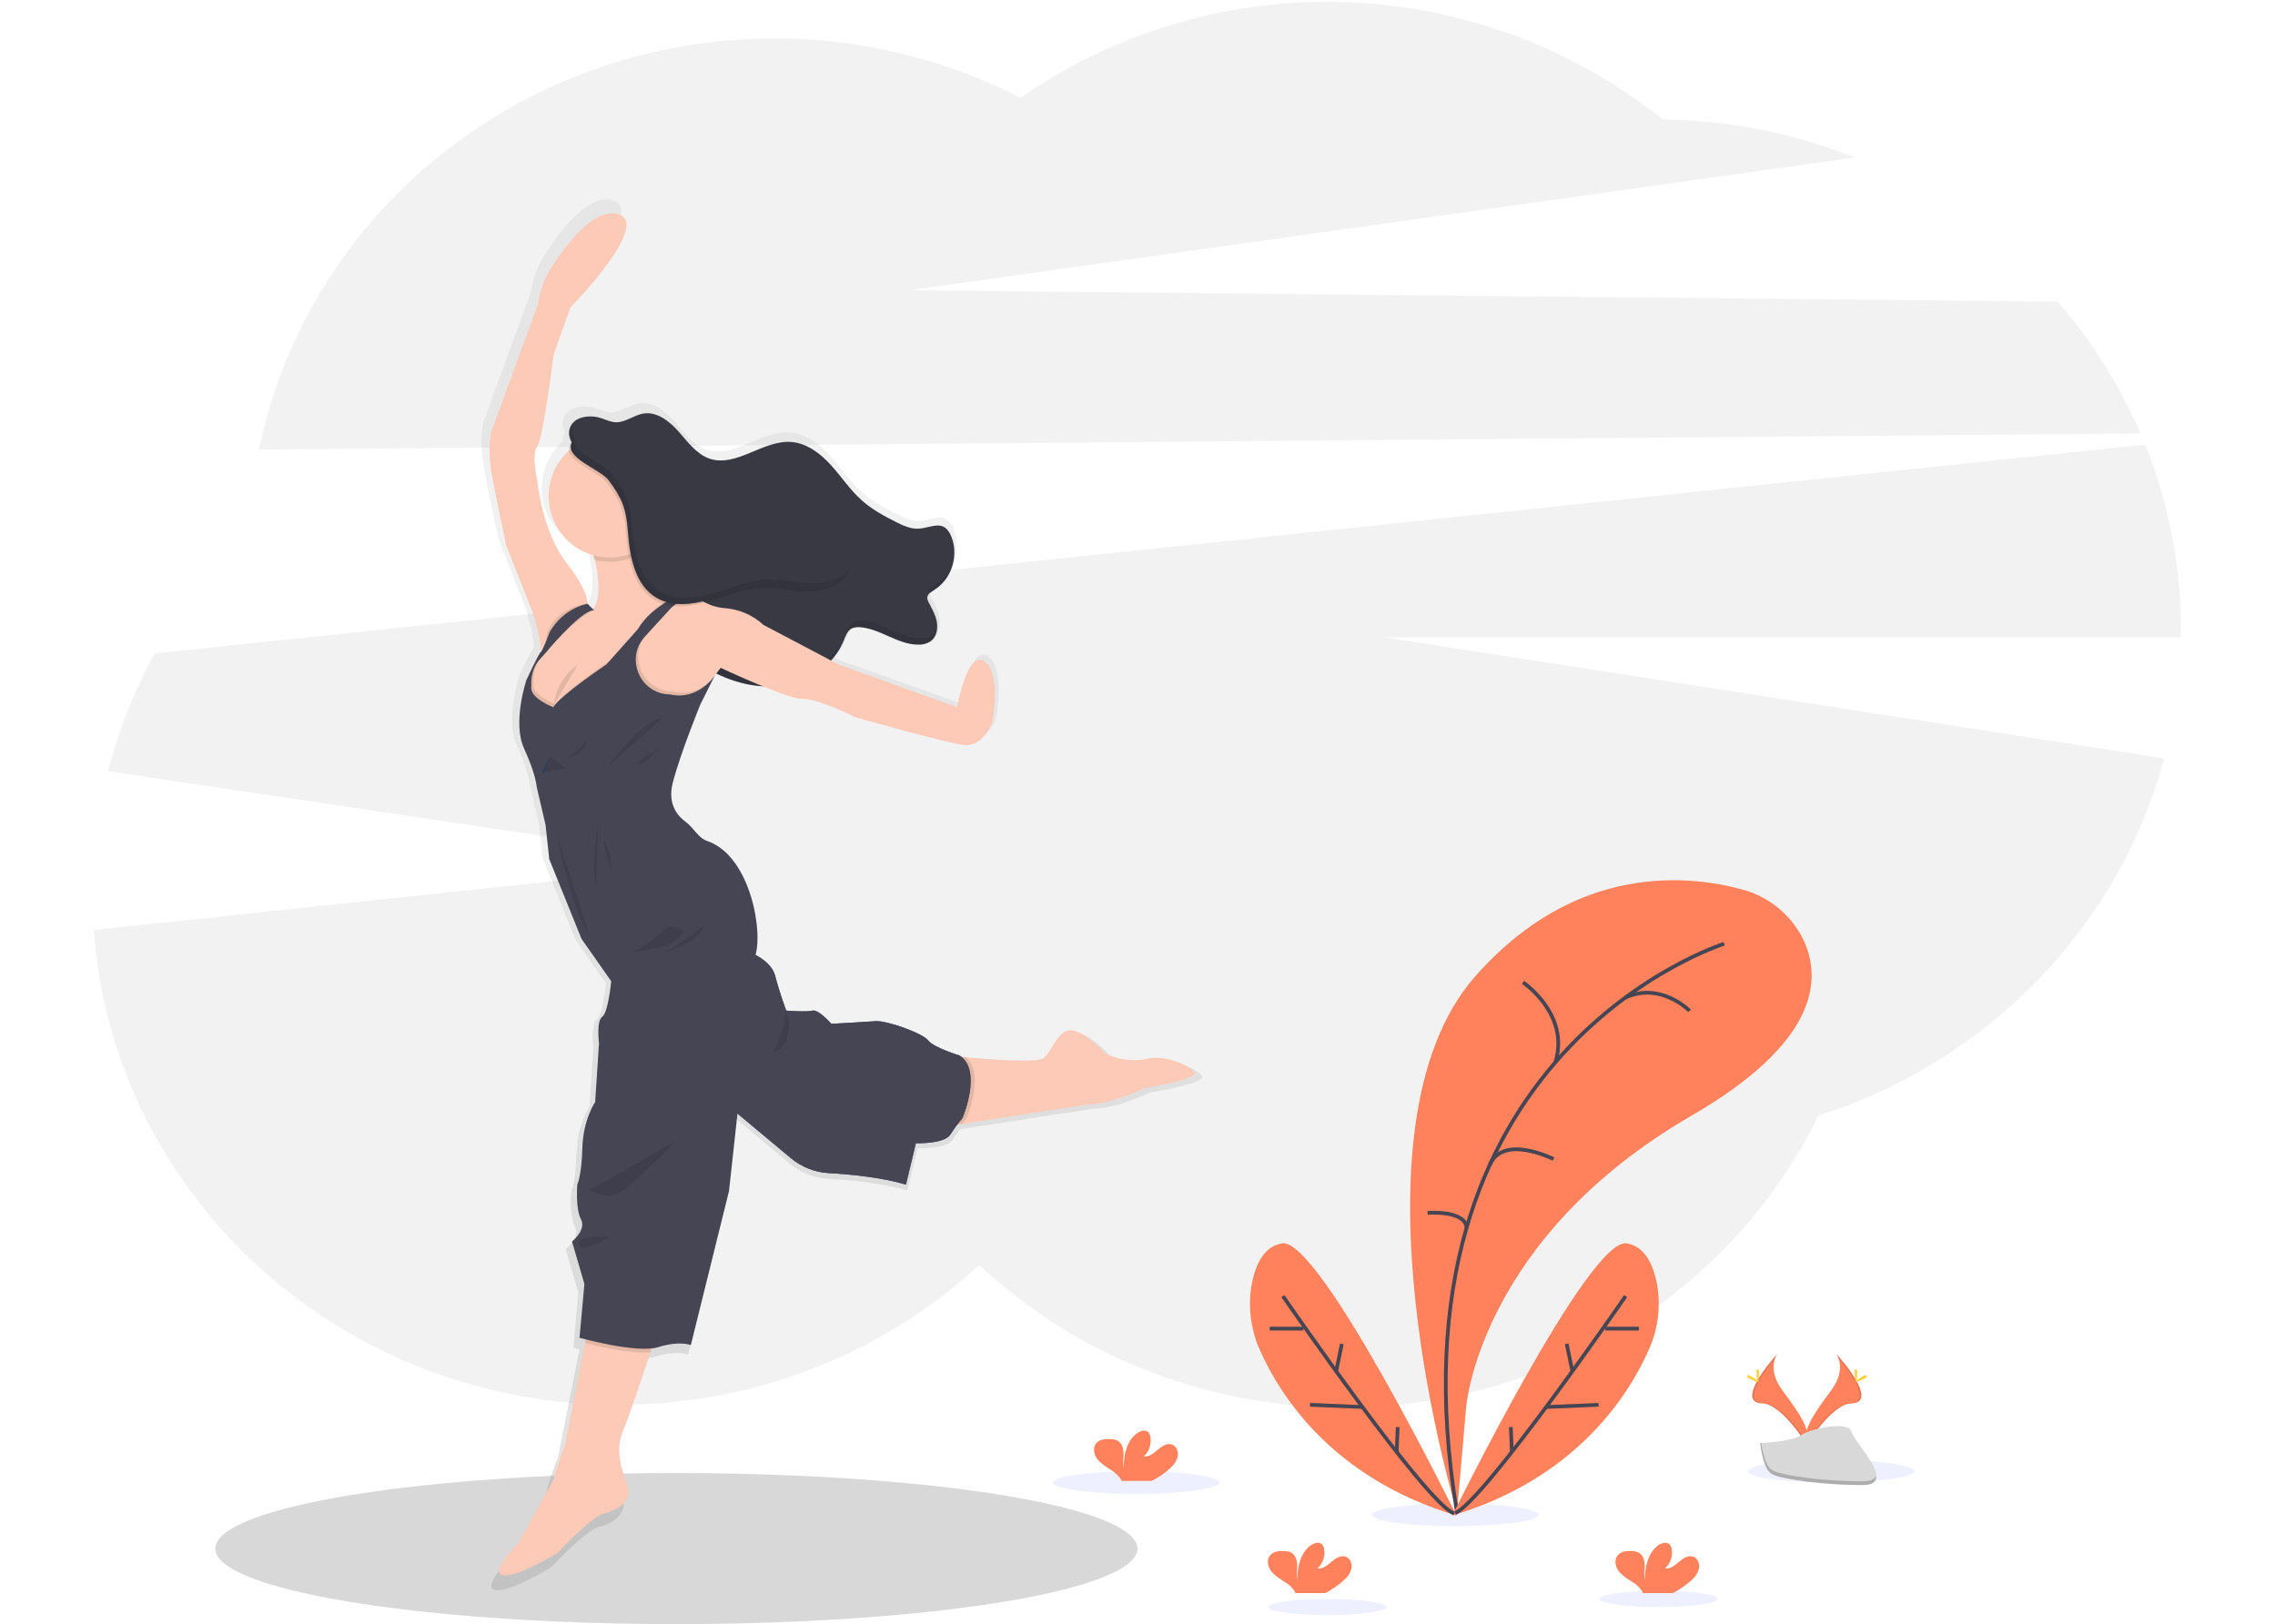 <?xml version="1.0" encoding="utf-8"?>
<!-- Generator: Adobe Illustrator 17.0.0, SVG Export Plug-In . SVG Version: 6.00 Build 0)  -->
<!DOCTYPE svg PUBLIC "-//W3C//DTD SVG 1.1//EN" "http://www.w3.org/Graphics/SVG/1.1/DTD/svg11.dtd">
<svg version="1.1" id="_x39_56f524d-cf77-4eed-97ec-c6a3c87f2838"
	 xmlns="http://www.w3.org/2000/svg" xmlns:xlink="http://www.w3.org/1999/xlink" x="0px" y="0px" width="612px" height="437px"
	 viewBox="0 0 612 437" enable-background="new 0 0 612 437" xml:space="preserve">
<path fill="#F2F2F2" d="M575.826,116.629c-5.573-12.896-13.06-24.862-22.294-35.463l-308.951-3.06L498.943,42.37
	c-16.447-6.557-33.933-10-51.638-10.218c-49.944-39.944-120.214-42.294-172.781-5.847c-20.436-10.491-43.113-15.956-66.118-15.956
	c-68.631,0-125.842,47.539-138.684,110.597L575.826,116.629z"/>
<path fill="#F2F2F2" d="M586.7,169.524c0-17.103-3.279-34.043-9.617-49.889L41.638,175.808c-5.519,10-9.726,20.655-12.568,31.693
	L194.856,232.2L25.245,250.231c5.082,71.364,66.282,127.755,141.033,127.755c37.649,0,71.801-14.262,97.155-37.594
	c25.409,23.715,59.943,38.305,97.975,38.305c56.446,0,105.133-32.13,127.81-78.576c45.517-14.426,80.817-50.709,92.947-96.062
	L372.5,171.491h214.2C586.7,170.89,586.7,170.179,586.7,169.524z"/>
<ellipse fill="#D8D8D8" cx="181.961" cy="416.673" rx="124.039" ry="20.327"/>
<linearGradient id="SVGID_1_" gradientUnits="userSpaceOnUse" x1="437.73" y1="-1039.441" x2="437.73" y2="-354.556" gradientTransform="matrix(0.546 0 0 -0.546 -12.72 -140.071)">
	<stop  offset="0" style="stop-color:#808080;stop-opacity:0.25"/>
	<stop  offset="0.54" style="stop-color:#808080;stop-opacity:0.12"/>
	<stop  offset="1" style="stop-color:#808080;stop-opacity:0.1"/>
</linearGradient>
<path fill="url(#SVGID_1_)" d="M310.262,285.695c-5.574,1.421-11.311-1.311-11.311-1.311s-4.863-5.628-9.016-6.448
	c-4.153-0.82-5.737,5.901-8.142,7.65c-1.694,1.202-13.934,0.328-21.311-0.273l-1.257-0.109c-0.109-0.109-0.273-0.164-0.383-0.273
	c0,0-7.104-2.186-8.579-4.098c-1.475-1.912-11.366-5.519-14.426-5.3c-3.06,0.219-12.131,0.71-12.131,0.71s-3.552-4.044-5.191-3.606
	c-1.639,0.437-7.213-0.055-7.213-0.055s-1.53-3.934-3.06-9.617c-0.71-2.623-3.115-4.481-5.41-5.737
	c2.076-7.104-1.639-27.376-13.224-31.31c-2.514-0.874-3.825-3.716-5.956-5.3c-1.912-1.421-5.082-4.699-3.552-10.71
	c2.186-8.36,7.595-21.584,7.595-21.584l4.044-8.087c-0.383,0.546-0.82,1.093-1.257,1.585c0.546-0.71,1.093-1.366,1.585-1.967
	c4.044,2.022,8.415,3.224,12.95,3.552c4.535,1.858,9.125,3.443,10.874,3.388c4.044-0.164,14.371,5.027,14.371,5.027
	s24.863,7.104,29.999,7.65c5.191,0.546,7.65-6.12,7.65-6.12s2.677-13.224-2.076-16.721c-4.754-3.497-7.541,12.568-7.541,12.568
	l-32.622-11.639l-2.022-1.038c1.53-1.639,2.787-3.552,3.661-5.683c0.492-1.257,0.984-2.677,2.186-3.279
	c0.328-0.164,0.656-0.273,1.038-0.273c0.273,0,0.601,0,0.874,0c5.628,0.328,10.491,4.809,16.12,4.809c0.219,0,0.437,0,0.601,0
	c1.093,0,2.131-0.328,3.005-0.929c1.038-0.82,1.639-2.022,1.749-3.333c-0.109,0.164-0.164,0.328-0.273,0.492
	c0.164-0.82,0.164-1.639,0-2.459c-0.328-1.913-1.366-3.661-2.24-5.355c-0.273-0.383-0.383-0.874-0.437-1.366
	c0.055-0.492,0.328-0.984,0.71-1.257c0,0.055,0,0.109,0.055,0.164c0.437-0.383,0.874-0.765,1.421-1.038
	c2.787-1.858,4.699-4.754,5.246-8.033c-0.164,0.383-0.273,0.82-0.492,1.202c0.82-2.787,0.656-5.738-0.601-8.415
	c-0.328-0.765-0.82-1.421-1.475-1.913c-2.022-1.421-4.754,0.109-7.268,0.273c-2.186,0.164-4.317-0.82-6.284-1.803
	c-3.388-1.694-6.721-3.497-9.508-6.011c-3.169-2.841-5.574-6.503-8.415-9.672s-6.557-6.011-10.819-6.284
	c-7.759-0.601-15.081,7.104-22.513,4.59c-3.606-1.202-5.956-4.535-8.47-7.431c-2.514-2.896-5.956-5.628-9.726-4.973
	c-2.623,0.437-4.863,2.459-7.541,2.404c-1.366-0.055-2.678-0.656-3.989-1.093c-3.169-1.038-7.541-0.546-8.634,2.623
	c-0.437,1.311-0.273,2.732,0.437,3.934c-0.164,0.219-0.328,0.492-0.437,0.765c-0.273,0.492-0.383,1.093-0.273,1.639
	c-6.94,6.229-7.541,16.885-1.311,23.824c2.131,2.35,4.863,4.098,7.978,4.973c0.109,0.383,0.219,0.82,0.328,1.202
	c1.038,4.481,1.639,9.508,0.055,12.896c-0.109,0.219-0.219,0.437-0.328,0.601l-0.164,0.055l0.055,0.055l0,0l-0.055-0.055l0,0
	l-0.219-0.219l0,0l-1.202-1.257c-0.055-1.311-0.82-4.809-5.901-11.256c-6.721-8.524-7.978-22.622-7.978-22.622s-1.694-7.268,0-9.344
	s4.481-25.136,4.481-25.136l4.645-12.95c0,0,22.458-22.895,13.114-25.682c-6.339-1.913-13.934,7.869-18.141,14.316
	c-2.076,3.169-3.388,6.776-3.934,10.491l-12.732,34.753c0,0-1.257,4.207,0,11.475c1.257,7.267,4.044,20.109,4.044,20.109
	l7.104,18.032c0,0,2.623,7.759,2.404,11.147c-0.328,0.219-1.421,2.35-2.35,4.317l-0.71,1.093l-0.055,0.437
	c-0.492,0.984-0.765,1.694-0.765,1.694s-3.934,11.694-0.656,18.852c3.279,7.158,3.442,10.491,3.442,10.491l2.459,10.601l1.038,9.289
	l8.852,21.912L163,264.548c0,0-0.765,8.579-2.459,9.781s-0.929,7.322-0.929,7.322l-1.038,16.12c0,0-3.279,4.809-3.497,12.622
	c-0.219,7.814-1.421,10.054-1.421,10.054s-0.546,6.557,0.984,9.563c1.53,3.005-2.459,6.12-2.459,6.12l3.388,11.694l-1.311,14.808
	c0,0,0.601,0.164,1.639,0.437l-0.219,1.038l-5.574,28.032c0,0-3.005,7.705-3.115,9.508l-9.508,17.376c0,0-8.087,8.033-4.262,8.797
	c3.825,0.765,15.027-6.12,15.027-6.12s9.235-9.89,12.841-10.819s7.65-3.497,6.503-7.268s-3.825-9.508-1.257-15.573
	c1.639-3.825,5.136-14.207,7.541-21.475c0.109-0.383,0.273-0.765,0.382-1.147c0.656-0.055,1.257-0.164,1.858-0.383
	c5.847-1.803,8.961-0.546,8.961-0.546l10.491-42.348l2.295-21.256l14.644,12.24c2.896,2.404,6.503,3.825,10.273,4.044
	c5.792,0.328,14.808,1.202,21.311,3.169l2.732-11.366c0,0,7.814,0.273,9.508-2.35c0.71-1.093,1.366-2.022,1.913-2.732l1.257-0.219
	l34.589-5.355c6.448,0,15.191-4.317,15.191-4.317l5.355-1.038c0,0,8.033-1.585,8.743-2.951
	C324.087,288.645,315.836,284.328,310.262,285.695z"/>
<path fill="#393944" d="M153.328,115.099c1.093-3.06,5.355-3.606,8.47-2.568c1.257,0.437,2.514,1.038,3.88,1.093
	c2.568,0.055,4.809-1.912,7.377-2.35c3.661-0.601,7.049,2.076,9.508,4.863s4.809,6.065,8.306,7.267
	c7.213,2.459,14.426-5.082,22.021-4.481c4.153,0.328,7.759,3.06,10.601,6.175c2.841,3.115,5.136,6.666,8.251,9.453
	c2.732,2.459,6.011,4.262,9.289,5.901c1.912,0.984,3.989,1.913,6.12,1.803c2.459-0.164,5.136-1.639,7.104-0.273
	c0.601,0.492,1.093,1.148,1.421,1.858c2.459,5.082,0.492,11.858-4.317,14.863c-0.82,0.546-1.858,1.093-1.912,2.076
	c0,0.492,0.164,0.929,0.383,1.311c0.874,1.694,1.858,3.388,2.186,5.246s-0.109,4.044-1.639,5.191
	c-0.984,0.656-2.186,0.984-3.388,0.929c-5.519,0-10.273-4.371-15.792-4.699c-0.71-0.055-1.421,0.055-2.076,0.328
	c-1.148,0.601-1.639,2.022-2.131,3.224c-2.568,6.393-8.907,10.819-15.682,12.021c-6.776,1.202-13.879-0.492-19.945-3.77
	c-0.437-0.219-0.874-0.492-1.202-0.82c-0.492-0.601-0.874-1.311-1.038-2.131c-1.858-5.901-4.371-12.021-9.508-15.409
	c-3.333-2.186-7.869-3.443-9.399-7.104c-0.929-2.35-0.328-4.973-0.601-7.486c-0.492-4.371-3.442-8.142-7.595-9.617
	c-0.874-0.273-1.858-0.492-2.514-1.202c-0.546-0.656-0.874-1.475-0.984-2.35c-0.82-3.716-1.366-7.595-2.514-11.202
	C155.24,120.509,152.18,118.323,153.328,115.099z"/>
<g opacity="0.1">
	<path d="M251.084,170.835c-0.984,0.656-2.186,0.984-3.388,0.874c-5.519,0-10.273-4.371-15.792-4.699
		c-0.71-0.109-1.421,0-2.076,0.328c-1.147,0.601-1.639,2.022-2.131,3.224c-2.568,6.393-8.907,10.819-15.683,12.076
		s-13.879-0.492-19.89-3.77c-0.437-0.219-0.874-0.492-1.202-0.82c-0.492-0.601-0.874-1.366-1.038-2.131
		c-1.858-5.901-4.371-12.021-9.508-15.409c-3.333-2.186-7.869-3.388-9.399-7.104c-0.984-2.35-0.383-4.973-0.601-7.486
		c-0.492-4.426-3.442-8.142-7.595-9.617c-0.874-0.273-1.858-0.546-2.514-1.202c-0.546-0.656-0.874-1.475-0.984-2.35
		c-0.82-3.716-1.366-7.595-2.514-11.202c-0.765-2.404-3.169-4.371-3.06-6.94c-0.055,0.109-0.109,0.273-0.164,0.437
		c-1.148,3.224,1.912,5.41,2.787,8.196c1.147,3.606,1.694,7.541,2.514,11.202c0.109,0.874,0.437,1.639,0.984,2.35
		c0.656,0.656,1.639,0.874,2.514,1.202c4.153,1.475,7.158,5.191,7.595,9.617c0.219,2.514-0.383,5.136,0.601,7.486
		c1.53,3.716,6.011,4.918,9.399,7.104c5.136,3.388,7.65,9.563,9.508,15.409c0.164,0.765,0.546,1.475,1.038,2.131
		c0.383,0.328,0.765,0.601,1.202,0.82c6.065,3.279,13.114,4.973,19.89,3.77s13.114-5.683,15.683-12.076
		c0.492-1.202,0.929-2.623,2.131-3.224c0.656-0.273,1.366-0.383,2.076-0.328c5.519,0.328,10.273,4.699,15.792,4.699
		c1.202,0.055,2.35-0.273,3.388-0.929c0.984-0.82,1.639-2.022,1.694-3.279C252.067,169.852,251.63,170.453,251.084,170.835z"/>
	<path d="M252.013,157.011c-0.82,0.546-1.858,1.093-1.913,2.076c0,0.219,0,0.383,0.109,0.601c0.437-0.383,0.874-0.71,1.366-1.038
		c2.732-1.803,4.59-4.645,5.136-7.869C255.947,153.349,254.253,155.535,252.013,157.011z"/>
</g>
<path fill="#FCCAB6" d="M167.644,384.871c-2.514,5.956,0.055,11.53,1.257,15.245c1.202,3.716-2.787,6.229-6.339,7.104
	s-12.568,10.601-12.568,10.601s-10.929,6.776-14.699,6.011s4.153-8.634,4.153-8.634l9.508-17.158c0.164-1.749,3.06-9.289,3.06-9.289
	l5.41-27.431l0.71-3.661l19.234-1.148c0,0-1.038,3.115-2.404,7.377C172.617,370.992,169.229,381.156,167.644,384.871z"/>
<path fill="#FCCAB6" d="M321.3,288.973c-0.71,1.311-8.524,2.896-8.524,2.896l-5.246,1.038c0,0-8.634,4.262-14.918,4.262
	l-33.824,5.246l-4.535,0.71v-19.18c0,0,2.295,0.219,5.519,0.546c7.213,0.656,19.18,1.475,20.874,0.273
	c2.404-1.694,3.989-8.251,7.978-7.486c3.989,0.765,8.797,6.284,8.797,6.284s5.628,2.678,11.092,1.311
	C313.978,283.509,322.01,287.662,321.3,288.973z"/>
<path opacity="0.1" enable-background="new    " d="M259.991,300.885c0,0-0.492,0.546-1.202,1.475l-4.535,0.71v-19.18
	c0,0,2.295,0.219,5.519,0.546C265.182,288.7,259.991,300.885,259.991,300.885z"/>
<path fill="#565987" d="M194.583,296.459l18.196,15.191c2.841,2.35,6.339,3.77,10.054,3.989c5.628,0.328,14.48,1.147,20.874,3.115
	l2.677-11.147c0,0,7.65,0.273,9.289-2.35c0.984-1.53,2.022-3.005,3.224-4.371c0,0,5.519-12.896-0.765-16.885
	c0,0-6.994-2.131-8.415-4.044s-11.147-5.41-14.152-5.191s-11.912,0.71-11.912,0.71s-3.497-3.989-5.082-3.552s-7.049,0-7.049,0
	s-1.53-3.88-3.005-9.399c-1.475-5.519-10.437-7.541-10.437-7.541L194.583,296.459z"/>
<path fill="#454554" d="M194.583,296.459l18.196,15.191c2.841,2.35,6.339,3.77,10.054,3.989c5.628,0.328,14.48,1.147,20.874,3.115
	l2.677-11.147c0,0,7.65,0.273,9.289-2.35c0.984-1.53,2.022-3.005,3.224-4.371c0,0,5.519-12.896-0.765-16.885
	c0,0-6.994-2.131-8.415-4.044s-11.147-5.41-14.152-5.191s-11.912,0.71-11.912,0.71s-3.497-3.989-5.082-3.552s-7.049,0-7.049,0
	s-1.53-3.88-3.005-9.399c-1.475-5.519-10.437-7.541-10.437-7.541L194.583,296.459z"/>
<path fill="#FCCAB6" d="M186.496,160.453l-2.022,0.383h-0.109l-0.273,0.055l-3.443,0.656l-1.038,1.257l-0.055,0.055l-3.388,4.044
	l-2.896,2.787v0.055l-2.404,2.35l-4.098,4.098l-0.71,1.694l-1.475,3.77l-0.383,0.984l-4.098,4.371l-2.623,5.628l-6.12,3.552
	l-6.557-3.443l-3.005-4.371l0.71-6.284l0.164-1.257l2.022-3.224l1.803-2.951l3.552-5.082l6.83-4.645l1.202-0.328l1.366-0.383
	c0.109-0.164,0.219-0.328,0.273-0.492c0.109-0.219,0.219-0.383,0.328-0.601c1.53-3.333,0.984-8.251-0.055-12.622
	c-0.82-3.279-1.858-6.448-3.169-9.563l18.032-2.623c0,0-0.164,3.497-0.164,8.961l0,0c0,1.366,0,2.841,0.055,4.426
	c0.109,4.918,4.645,7.049,8.087,7.978c0.874,0.219,1.803,0.437,2.678,0.546C186.059,160.398,186.496,160.453,186.496,160.453z"/>
<path fill="#FCCAB6" d="M158.082,163.021c0,0,0.82-3.279-5.738-11.639c-6.557-8.36-7.814-22.13-7.814-22.13s-1.639-7.104,0-9.18
	s4.371-24.589,4.371-24.589l4.535-12.732c0,0,22.021-22.404,12.841-25.136c-6.229-1.858-13.661,7.705-17.759,14.043
	c-2.022,3.115-3.333,6.612-3.825,10.273l0,0l-12.459,34.097c0,0-1.257,4.098,0,11.202c1.257,7.104,3.989,19.671,3.989,19.671
	l6.994,17.65c0,0,3.661,10.983,1.749,12.295l4.262-6.284L158.082,163.021z"/>
<path fill="#FCCAB6" d="M266.93,194.441c0,0-2.459,6.557-7.541,6.011c-5.082-0.546-29.343-7.486-29.343-7.486
	s-10.109-5.082-14.098-4.918c-3.989,0.164-22.076-8.36-22.076-8.36s-1.257,1.694-2.732,3.442c-1.53,1.913-3.279,3.989-3.716,4.044
	c-0.82,0.164-13.551,1.913-13.551,1.913l-8.634-3.989l-0.82-3.552l-0.383-1.639l1.913-2.131l2.514-2.787l4.699-5.355v-0.055
	l6.284-6.83l0.055-0.055l4.044-1.639l0.765-0.328h0.109c0.492-0.055,2.35-0.273,4.809,1.148c1.749,0.984,3.661,1.585,5.628,1.749
	c3.934,0.273,7.65,1.858,10.546,4.535l20.218,10.655l31.857,11.475c0,0,2.732-15.737,7.377-12.295S266.93,194.441,266.93,194.441z"
	/>
<path opacity="0.1" enable-background="new    " d="M191.141,183.13c-1.53,1.913-3.279,3.989-3.716,4.044
	c-0.82,0.164-13.551,1.913-13.551,1.913l-8.634-3.989l-0.82-3.552l-0.383,0.984l-4.098,4.371l-2.623,5.628l-6.12,3.552l-6.557-3.442
	l-3.005-4.371l0.71-6.284c0.328-0.765,1.311-2.787,2.131-4.481c0.383-0.929,0.929-1.803,1.53-2.678
	c0.546-0.382,1.093-4.262,1.093-4.262c2.459-7.158,10.819-8.251,10.819-8.251l1.311,1.257l0.601,0.601
	c-0.219-0.055,0.055-0.546-0.273-0.492c-0.492,0.164-0.71,0.874-1.311,1.257c-3.333,2.186-8.634,7.267-10.71,9.726
	c-0.492,0.601-1.038,1.147-1.53,1.694c-3.005,3.169-2.459,7.377-2.459,7.377c-0.765,3.279,5.901,5.737,5.901,5.737
	c1.858-3.06,14.371-11.53,14.371-11.53l8.415-9.453c2.568-4.481,7.65-7.431,10.491-8.852c1.257-0.601,2.076-0.929,2.076-0.929
	l3.169,1.366c-0.82-0.219-1.694-0.164-2.514,0.109c-0.492,0.164-0.929,0.328-1.366,0.546c-0.164,0.055-0.328,0.164-0.492,0.273
	c-0.874,0.492-1.694,1.093-2.404,1.749l-7.049,7.705c-5.41,5.901-1.311,15.409,6.666,15.573h0.055
	C185.676,187.283,189.174,185.042,191.141,183.13z"/>
<path opacity="0.1" enable-background="new    " d="M177.371,356.512c0,0-1.038,3.115-2.404,7.377
	c-5.355,0.383-14.152-1.639-17.595-2.568l0.71-3.661L177.371,356.512z"/>
<path fill="#454554" d="M159.83,164.278l-1.749-1.803c0,0-6.284,0.874-10.218,7.595c0,0-1.858,5.082-2.404,5.41
	s-3.825,7.431-3.825,7.431s-3.88,11.42-0.656,18.469s3.388,10.273,3.388,10.273l2.404,10.382l0.984,9.125l8.688,21.475l7.978,11.366
	c0,0-0.765,8.415-2.404,9.563c-1.639,1.147-0.874,7.158-0.874,7.158l-1.038,15.792c0,0-3.224,4.699-3.442,12.349
	s-1.366,9.836-1.366,9.836s-0.546,6.448,0.984,9.344s-2.404,6.011-2.404,6.011l3.333,11.42l-1.311,14.48
	c0,0,15.464,4.317,21.201,2.514c5.737-1.803,8.743-0.546,8.743-0.546l10.273-41.474l3.552-32.567c0,0,0.219-23.114,3.279-30.108
	c2.623-6.011-0.82-27.431-12.677-31.474c-2.459-0.82-3.716-3.661-5.847-5.191c-1.912-1.366-4.973-4.59-3.442-10.491
	c2.131-8.196,7.431-21.092,7.431-21.092l3.934-7.869c0,0-4.317,6.94-12.131,5.191h-0.055c-7.978-0.164-12.076-9.672-6.666-15.573
	l7.049-7.705c0,0,3.88-3.606,6.776-2.678l-3.169-1.366c0,0-8.852,3.279-12.568,9.781l-8.415,9.453c0,0-12.513,8.415-14.316,11.53
	c0,0-6.612-2.459-5.901-5.737c0,0-0.546-4.208,2.459-7.377c0.546-0.546,1.038-1.147,1.53-1.694
	C149.721,172.147,157.153,163.841,159.83,164.278z"/>
<path opacity="0.1" enable-background="new    " d="M160.869,220.56c0,0-1.967,14.426-0.492,17.376L160.869,220.56z"/>
<path opacity="0.1" enable-background="new    " d="M162.18,226.134l2.131,8.251C164.256,234.439,165.021,229.358,162.18,226.134z"
	/>
<path opacity="0.1" enable-background="new    " d="M149.612,224.221c0,0,4.262,21.038,8.907,27.376"/>
<path opacity="0.1" enable-background="new    " d="M179.447,249.576c0,0-7.268,6.83-10.054,6.339c0,0,11.147,0.492,14.644-5.41
	C184.037,250.559,181.742,248.92,179.447,249.576z"/>
<path opacity="0.1" enable-background="new    " d="M189.501,249.029c0,0-9.289,6.776-11.147,7.377
	C178.354,256.406,188.409,253.564,189.501,249.029z"/>
<path opacity="0.1" enable-background="new    " d="M158.082,198.812c0,0-4.645,5.956-6.994,5.246
	C151.087,204.113,156.77,204.277,158.082,198.812z"/>
<path opacity="0.1" enable-background="new    " d="M163.327,206.462c0,0,10.109-13.715,14.917-13.169
	C178.19,193.293,166.715,203.293,163.327,206.462z"/>
<path opacity="0.1" enable-background="new    " d="M177.316,201.49c0,0-6.448,3.224-5.738,4.153
	C172.289,206.572,177.316,201.49,177.316,201.49z"/>
<path opacity="0.1" enable-background="new    " d="M181.961,306.896c0,0-21.475,12.513-23.442,13.114c0,0,3.716,2.787,7.158,1.421
	C169.12,320.065,181.961,306.896,181.961,306.896z"/>
<path opacity="0.1" enable-background="new    " d="M163.983,332.906c0,0-8.634-0.874-8.251,1.913
	C156.115,337.605,163.983,332.906,163.983,332.906z"/>
<path opacity="0.1" enable-background="new    " d="M174.748,138.432c0,0-0.164,3.497-0.164,8.961l0,0
	c-4.098,3.388-9.563,4.535-14.699,3.224c-0.82-3.279-1.858-6.448-3.169-9.563L174.748,138.432z"/>
<circle fill="#FCCAB6" cx="164.092" cy="133.514" r="16.502"/>
<path opacity="0.1" enable-background="new    " d="M168.409,143.623c0.492,6.776,1.913,14.48,7.759,17.868
	c4.262,2.459,9.563,1.803,14.262,0.437c4.699-1.366,9.289-3.497,14.152-3.716c3.77-0.164,7.486,0.765,11.202,0.984
	s7.869-0.328,10.491-3.005c3.825-3.77,3.115-10.546-0.492-14.48c-3.606-3.934-9.289-5.355-14.644-5.246
	c-6.557,0.164-13.879,2.186-19.07-1.803c-3.497-2.677-4.809-7.322-7.705-10.601c-4.918-5.464-26.502-13.333-31.092-4.426
	c-2.131,4.153,7.595,7.158,9.89,10.164C166.715,134.552,167.972,137.394,168.409,143.623z"/>
<path fill="#393944" d="M168.901,143.022c0.492,6.776,1.912,14.48,7.759,17.868c4.262,2.459,9.563,1.803,14.262,0.437
	c4.699-1.366,9.289-3.497,14.207-3.716c3.77-0.164,7.431,0.765,11.202,0.984s7.814-0.328,10.491-3.005
	c3.825-3.77,3.115-10.546-0.492-14.48c-3.606-3.934-9.289-5.355-14.644-5.246c-6.557,0.164-13.879,2.186-19.07-1.803
	c-3.497-2.677-4.809-7.322-7.705-10.601c-4.918-5.464-26.502-13.333-31.092-4.426c-2.131,4.153,7.595,7.158,9.89,10.164
	C167.262,133.951,168.464,136.793,168.901,143.022z"/>
<path opacity="0.1" enable-background="new    " d="M149.011,189.578c0.492-4.371,2.896-8.306,6.502-10.765"/>
<path opacity="0.1" enable-background="new    " d="M211.031,275.203c-0.055,0.546-0.164,1.038-0.383,1.53
	c-0.71,2.131-1.585,4.262-2.568,6.284c1.475-0.109,2.678-1.257,3.279-2.623c0.546-1.366,0.82-2.787,0.874-4.262
	c0.055-0.437,0.055-0.929,0.055-1.366c-0.055-0.437-0.328-2.076-1.038-1.749C210.648,273.236,211.031,274.766,211.031,275.203z"/>
<path opacity="0.1" enable-background="new    " d="M227.806,153.896c-2.677,2.623-6.776,3.224-10.491,3.005
	c-3.716-0.219-7.486-1.148-11.202-0.984c-4.918,0.219-9.453,2.35-14.152,3.716s-10.054,2.022-14.262-0.437
	c-5.847-3.388-7.268-11.147-7.759-17.868c-0.437-6.229-1.694-9.071-5.246-13.825c-2.186-2.896-11.147-5.738-10.109-9.563
	c-0.273,0.328-0.546,0.71-0.765,1.147c-2.131,4.153,7.595,7.158,9.89,10.164c3.552,4.754,4.809,7.595,5.246,13.825
	c0.492,6.776,1.912,14.48,7.759,17.868c4.262,2.459,9.563,1.803,14.262,0.437c4.699-1.366,9.289-3.497,14.207-3.716
	c3.77-0.164,7.431,0.765,11.202,0.984s7.814-0.328,10.491-3.005c0.765-0.765,1.366-1.639,1.803-2.623
	C228.352,153.295,228.134,153.623,227.806,153.896z"/>
<polygon opacity="0.1" enable-background="new    " points="147.864,203.566 145.842,207.938 152.235,206.681 "/>
<polygon fill="#114471" points="147.864,203.566 146.17,207.938 145.842,207.938 "/>
<ellipse opacity="0.1" fill="#536DFE" enable-background="new    " cx="305.617" cy="398.914" rx="22.404" ry="3.06"/>
<ellipse opacity="0.1" fill="#536DFE" enable-background="new    " cx="391.461" cy="407.603" rx="22.404" ry="3.06"/>
<ellipse opacity="0.1" fill="#536DFE" enable-background="new    " cx="492.551" cy="395.854" rx="22.404" ry="3.06"/>
<ellipse opacity="0.1" fill="#536DFE" enable-background="new    " cx="357.091" cy="432.411" rx="15.901" ry="2.186"/>
<ellipse opacity="0.1" fill="#536DFE" enable-background="new    " cx="446.159" cy="430.225" rx="15.901" ry="2.186"/>
<path fill="#FF825C" d="M391.953,406.947c0,0-31.42-103.002,4.918-144.257c27.158-30.873,58.031-27.158,71.855-23.333
	c7.213,1.913,13.278,6.94,16.502,13.715c4.809,10.437,3.989,27.321-30.163,47.102c-57.102,33.059-60.654,78.412-60.654,78.412
	L391.953,406.947z"/>
<path fill="none" stroke="#454554" stroke-miterlimit="10" d="M463.809,253.947c0,0-92.62,28.961-71.855,153"/>
<path fill="none" stroke="#454554" stroke-miterlimit="10" d="M409.712,264.329c0,0,12.732,8.579,8.688,21.529"/>
<path fill="none" stroke="#454554" stroke-miterlimit="10" d="M454.519,271.979c0,0-7.814-7.923-17.267-3.552"/>
<path fill="none" stroke="#454554" stroke-miterlimit="10" d="M417.909,311.868c0,0-13.715-6.94-17.213,1.749"/>
<path fill="none" stroke="#454554" stroke-miterlimit="10" d="M384.03,326.349c0,0,10.273-0.82,10.491,4.098"/>
<path fill="#FF825C" d="M390.696,407.767c0,0,36.775-74.861,46.884-73.221c4.809,0.765,6.994,5.519,8.033,10.273
	c1.257,6.12,0.546,12.513-2.022,18.251C438.345,374.981,424.356,397.712,390.696,407.767z"/>
<path fill="none" stroke="#454554" stroke-miterlimit="10" d="M437.307,348.752c0,0-38.633,56.009-46.064,58.468"/>
<line fill="none" stroke="#454554" stroke-miterlimit="10" x1="440.859" y1="357.495" x2="431.842" y2="357.495"/>
<line fill="none" stroke="#454554" stroke-miterlimit="10" x1="430.039" y1="377.986" x2="415.941" y2="378.587"/>
<line fill="none" stroke="#454554" stroke-miterlimit="10" x1="421.46" y1="361.593" x2="422.99" y2="368.97"/>
<line fill="none" stroke="#454554" stroke-miterlimit="10" x1="406.434" y1="383.997" x2="406.707" y2="390.663"/>
<path fill="#FF825C" d="M391.789,407.767c0,0-36.775-74.861-46.884-73.221c-4.809,0.765-6.994,5.519-8.033,10.273
	c-1.257,6.12-0.546,12.513,1.967,18.251C344.086,374.981,358.075,397.712,391.789,407.767z"/>
<path fill="none" stroke="#454554" stroke-miterlimit="10" d="M345.124,348.752c0,0,38.633,56.009,46.064,58.468"/>
<line fill="none" stroke="#454554" stroke-miterlimit="10" x1="341.572" y1="357.495" x2="350.589" y2="357.495"/>
<line fill="none" stroke="#454554" stroke-miterlimit="10" x1="352.392" y1="377.986" x2="366.49" y2="378.587"/>
<line fill="none" stroke="#454554" stroke-miterlimit="10" x1="360.971" y1="361.593" x2="359.441" y2="368.97"/>
<line fill="none" stroke="#454554" stroke-miterlimit="10" x1="375.997" y1="383.997" x2="375.724" y2="390.663"/>
<path fill="#FF825C" d="M454.956,425.252c0.984-0.82,1.749-1.912,2.076-3.169c0.273-1.257-0.273-2.732-1.475-3.224
	c-1.366-0.492-2.787,0.437-3.88,1.366c-1.093,0.929-2.35,2.022-3.77,1.803c1.475-1.366,2.186-3.388,1.749-5.355
	c-0.055-0.383-0.219-0.765-0.492-1.093c-0.765-0.82-2.076-0.437-3.005,0.164c-2.841,2.022-3.661,5.847-3.661,9.344
	c-0.273-1.257-0.055-2.568-0.055-3.825s-0.383-2.732-1.421-3.388c-0.656-0.383-1.421-0.546-2.186-0.546
	c-1.257-0.055-2.678,0.109-3.552,1.038c-1.093,1.147-0.82,3.115,0.164,4.371c0.984,1.257,2.35,2.076,3.716,2.951
	c1.038,0.601,1.967,1.475,2.623,2.514c0.055,0.164,0.164,0.273,0.219,0.437h8.033C451.787,427.711,453.481,426.564,454.956,425.252z
	"/>
<path fill="#FF825C" d="M314.743,395.09c0.984-0.82,1.749-1.913,2.076-3.169c0.273-1.257-0.273-2.732-1.475-3.224
	c-1.366-0.492-2.787,0.437-3.88,1.366c-1.093,0.929-2.35,2.022-3.77,1.803c1.475-1.366,2.131-3.388,1.749-5.355
	c-0.055-0.383-0.219-0.765-0.492-1.093c-0.765-0.82-2.076-0.437-3.005,0.164c-2.841,2.022-3.661,5.847-3.661,9.344
	c-0.273-1.257-0.055-2.568-0.055-3.825s-0.383-2.732-1.475-3.388c-0.656-0.383-1.421-0.546-2.186-0.492
	c-1.257-0.055-2.678,0.055-3.552,0.984c-1.093,1.147-0.82,3.115,0.164,4.371c0.984,1.257,2.35,2.076,3.716,2.951
	c1.038,0.656,1.967,1.475,2.623,2.514c0.055,0.164,0.164,0.273,0.219,0.437h8.033C311.574,397.603,313.267,396.456,314.743,395.09z"
	/>
<path fill="#FF825C" d="M361.462,425.252c0.984-0.82,1.749-1.912,2.076-3.169c0.273-1.257-0.273-2.732-1.475-3.224
	c-1.366-0.492-2.787,0.437-3.88,1.366c-1.093,0.929-2.35,2.022-3.77,1.803c1.475-1.366,2.186-3.388,1.749-5.355
	c-0.055-0.383-0.219-0.765-0.492-1.093c-0.765-0.82-2.076-0.437-3.005,0.164c-2.841,2.022-3.661,5.847-3.661,9.344
	c-0.273-1.257-0.055-2.568-0.055-3.825s-0.383-2.732-1.421-3.388c-0.656-0.383-1.421-0.546-2.186-0.546
	c-1.257-0.055-2.678,0.109-3.552,1.038c-1.093,1.147-0.82,3.115,0.164,4.371s2.35,2.076,3.716,2.951
	c1.038,0.601,1.967,1.475,2.623,2.514c0.055,0.164,0.164,0.273,0.219,0.437h8.033C358.293,427.711,359.987,426.564,361.462,425.252z
	"/>
<path fill="#FF825C" d="M493.971,364.271c0,0,3.005,3.934-1.366,9.836s-8.033,10.929-6.557,14.644c0,0,6.612-10.983,12.021-11.147
	C503.479,377.44,499.927,370.937,493.971,364.271z"/>
<path opacity="0.1" enable-background="new    " d="M493.971,364.271c0.273,0.383,0.492,0.765,0.601,1.257
	c5.246,6.175,8.087,11.912,3.005,12.076c-4.699,0.109-10.327,8.579-11.694,10.655c0.055,0.164,0.109,0.328,0.164,0.492
	c0,0,6.612-10.983,12.021-11.147C503.479,377.44,499.927,370.937,493.971,364.271z"/>
<path fill="#FFD037" d="M499.6,369.298c0,1.366-0.164,2.514-0.328,2.514s-0.328-1.148-0.328-2.514s0.164-0.71,0.383-0.71
	S499.6,367.932,499.6,369.298z"/>
<path fill="#FFD037" d="M501.512,370.937c-1.202,0.656-2.295,1.038-2.35,0.874s0.82-0.82,2.022-1.53s0.71-0.164,0.82,0
	C502.113,370.446,502.714,370.282,501.512,370.937z"/>
<path fill="#FF825C" d="M478.125,364.271c0,0-3.005,3.934,1.366,9.836s8.033,10.929,6.557,14.644c0,0-6.612-10.983-12.021-11.147
	C468.617,377.44,472.224,370.937,478.125,364.271z"/>
<path opacity="0.1" enable-background="new    " d="M478.125,364.271c-0.273,0.383-0.492,0.765-0.601,1.257
	c-5.246,6.175-8.033,11.912-3.005,12.076c4.699,0.109,10.382,8.579,11.694,10.655c-0.055,0.164-0.109,0.328-0.164,0.492
	c0,0-6.612-10.983-12.021-11.147C468.617,377.44,472.224,370.937,478.125,364.271z"/>
<path fill="#FFD037" d="M472.551,369.298c0,1.366,0.164,2.514,0.328,2.514s0.328-1.093,0.328-2.514s-0.164-0.71-0.383-0.71
	C472.606,368.588,472.551,367.932,472.551,369.298z"/>
<path fill="#FFD037" d="M470.639,370.937c1.202,0.656,2.295,1.038,2.35,0.874s-0.82-0.82-2.022-1.53s-0.71-0.164-0.82,0
	C470.038,370.446,469.437,370.282,470.639,370.937z"/>
<path fill="#D8D8D8" d="M473.535,388.259c0,0,8.415-0.273,10.929-2.076c2.514-1.803,12.896-3.934,13.551-1.038
	c0.656,2.896,12.622,14.371,3.115,14.426c-9.508,0.055-22.021-1.475-24.535-3.005C474.081,395.035,473.535,388.259,473.535,388.259z
	"/>
<path opacity="0.2" enable-background="new    " d="M501.294,398.587c-9.453,0.055-22.021-1.475-24.535-3.005
	c-1.913-1.148-2.677-5.355-2.951-7.322h-0.273c0,0,0.546,6.776,3.06,8.306s15.081,3.115,24.535,3.005
	c2.732,0,3.661-0.984,3.606-2.459C504.354,397.986,503.315,398.532,501.294,398.587z"/>
</svg>
